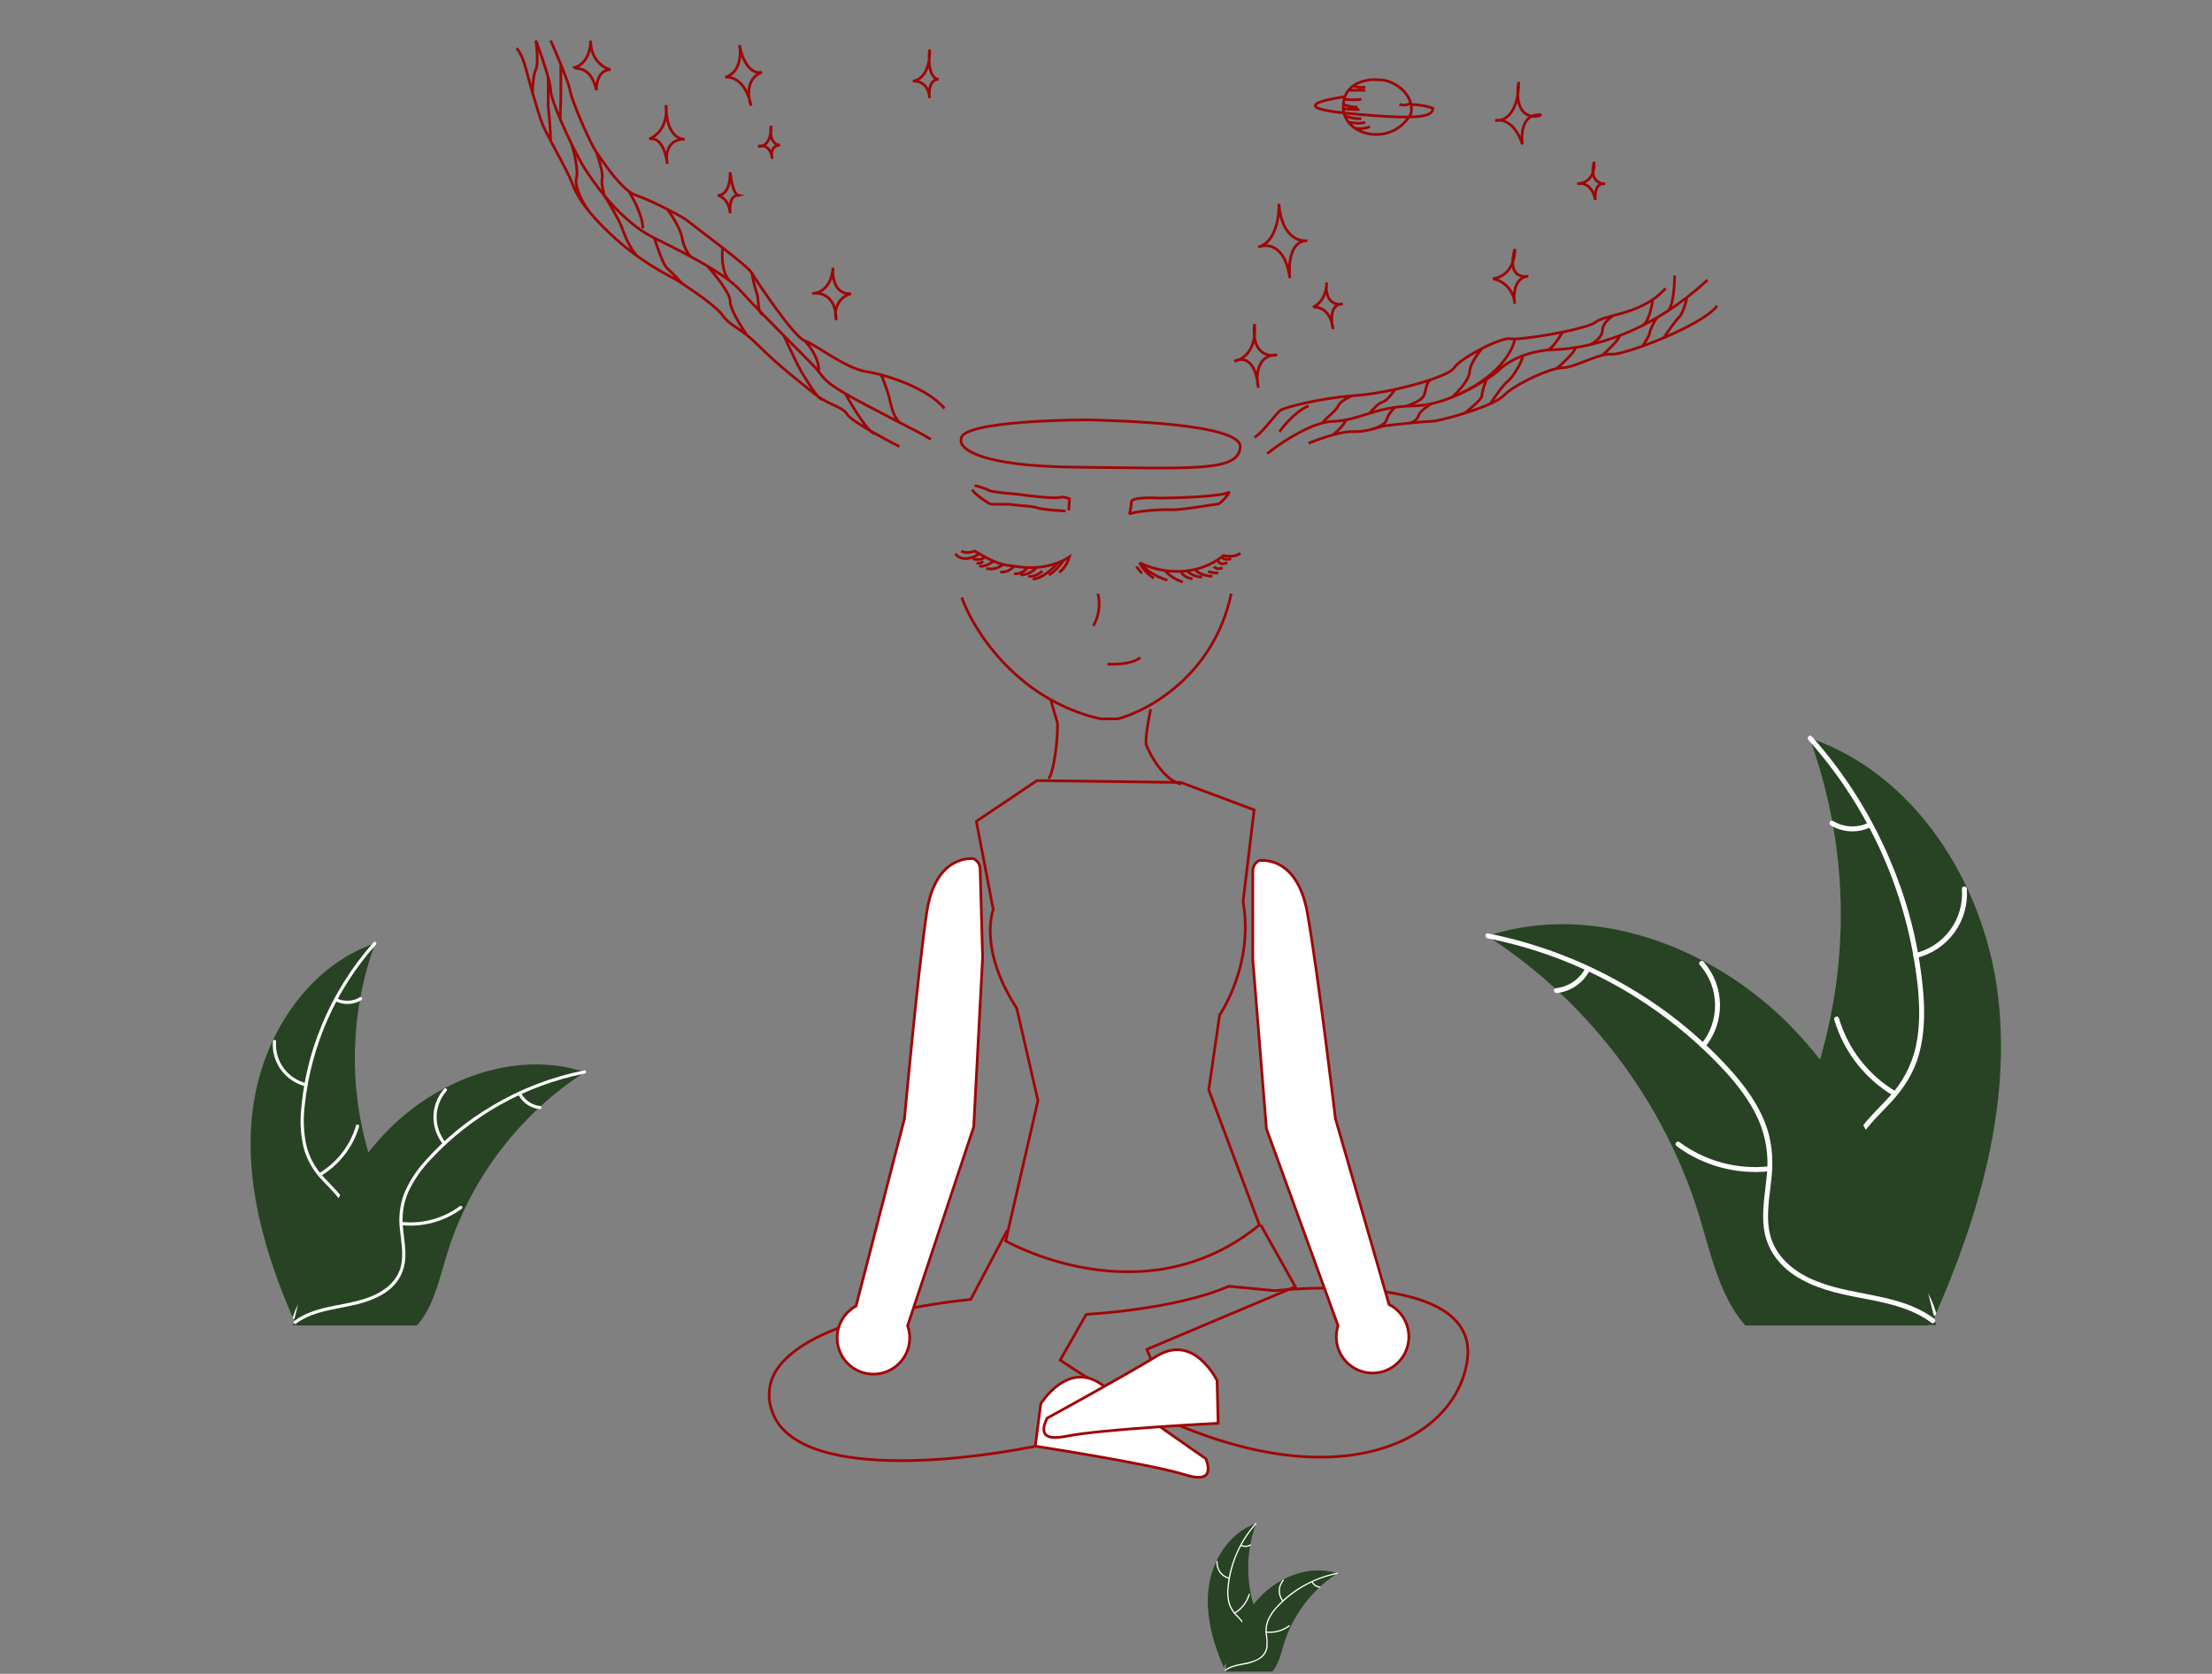 <svg width="818" height="619" viewBox="0 0 818 619" fill="none" xmlns="http://www.w3.org/2000/svg">
<rect x="0" y="0" width="818" height="619" fill="#808080" stroke="none"/>
<g clip-path="url(#clip0_523_246)">
<path d="M93.453 410.461C96.771 383.783 113.304 357.497 138.747 348.815C128.713 376.274 128.716 406.398 138.753 433.856C142.663 444.431 148.113 455.786 144.435 466.444C142.147 473.076 136.55 478.15 130.293 481.323C124.035 484.495 117.091 486.008 110.234 487.49L108.884 488.606C97.998 464.025 90.135 437.139 93.453 410.461Z" fill="#274323"/>
<path d="M139 349.32C124.183 365.921 114.974 386.769 112.681 408.903C112.102 413.659 112.277 418.477 113.199 423.178C114.245 427.729 116.491 431.917 119.703 435.306C122.634 438.527 126.005 441.482 128.103 445.359C129.147 447.359 129.756 449.558 129.891 451.811C130.026 454.063 129.683 456.319 128.885 458.429C127.033 463.741 123.383 468.07 119.667 472.179C115.541 476.742 111.183 481.415 109.429 487.464C109.217 488.197 108.092 487.825 108.304 487.093C111.356 476.569 121.572 470.591 126.444 461.112C128.717 456.689 129.671 451.554 127.54 446.885C125.676 442.802 122.202 439.752 119.206 436.517C116.025 433.256 113.69 429.266 112.405 424.895C111.247 420.256 110.887 415.453 111.34 410.693C112.189 399.959 114.72 389.426 118.841 379.479C123.482 368.101 130.034 357.6 138.216 348.431C138.722 347.864 139.503 348.756 139 349.32V349.32Z" fill="white"/>
<path d="M113 401.733C109.338 400.844 106.112 398.682 103.898 395.634C101.683 392.586 100.623 388.85 100.909 385.094C100.969 384.334 102.153 384.392 102.093 385.153C101.82 388.651 102.807 392.131 104.876 394.965C106.944 397.799 109.957 399.8 113.371 400.607C114.113 400.784 113.737 401.908 113 401.733Z" fill="white"/>
<path d="M118.001 433.869C124.614 429.921 129.496 423.625 131.673 416.237C131.888 415.505 133.013 415.878 132.798 416.609C130.518 424.292 125.425 430.834 118.534 434.927C117.877 435.317 117.348 434.257 118.001 433.869V433.869Z" fill="white"/>
<path d="M124.581 369.223C125.926 369.862 127.409 370.157 128.896 370.082C130.383 370.006 131.828 369.563 133.102 368.791C133.753 368.393 134.282 369.454 133.634 369.849C132.224 370.695 130.627 371.183 128.984 371.27C127.341 371.357 125.702 371.041 124.21 370.348C124.063 370.295 123.943 370.188 123.873 370.049C123.803 369.91 123.789 369.749 123.833 369.6C123.883 369.451 123.989 369.328 124.129 369.258C124.27 369.187 124.432 369.175 124.581 369.223V369.223Z" fill="white"/>
<path d="M216.301 396.465C215.901 396.725 215.501 396.985 215.101 397.255C209.742 400.779 204.679 404.732 199.961 409.075C199.591 409.405 199.221 409.745 198.861 410.085C187.605 420.671 178.413 433.254 171.751 447.195C169.105 452.745 166.885 458.489 165.111 464.375C162.661 472.505 160.651 481.515 155.801 488.165C155.303 488.865 154.762 489.533 154.181 490.165H110.351C110.251 490.115 110.151 490.075 110.051 490.025L108.301 490.105C108.371 489.795 108.451 489.475 108.521 489.165C108.561 488.985 108.611 488.805 108.651 488.625C108.681 488.505 108.711 488.385 108.731 488.275C108.741 488.235 108.751 488.195 108.761 488.165C108.781 488.055 108.811 487.955 108.831 487.855C109.271 486.065 109.724 484.275 110.191 482.485C110.191 482.475 110.191 482.475 110.201 482.465C113.791 468.835 118.551 455.385 125.201 443.085C125.401 442.715 125.601 442.335 125.821 441.965C128.849 436.438 132.324 431.167 136.211 426.205C138.348 423.495 140.621 420.895 143.021 418.415C149.235 412.019 156.416 406.64 164.301 402.475C180.021 394.175 198.221 390.995 215.021 396.065C215.451 396.195 215.871 396.325 216.301 396.465Z" fill="#274323"/>
<path d="M216.202 397.022C194.377 401.357 174.472 412.458 159.315 428.75C155.989 432.199 153.229 436.151 151.134 440.46C149.229 444.723 148.501 449.419 149.025 454.059C149.426 458.396 150.339 462.785 149.679 467.143C149.308 469.369 148.471 471.491 147.223 473.371C145.974 475.251 144.342 476.845 142.434 478.05C137.758 481.176 132.238 482.435 126.796 483.479C120.755 484.637 114.461 485.745 109.419 489.519C108.808 489.976 108.134 489.002 108.744 488.545C117.517 481.979 129.273 483.357 138.87 478.722C143.348 476.559 147.202 473.034 148.311 468.023C149.281 463.641 148.344 459.114 147.899 454.727C147.322 450.208 147.86 445.616 149.466 441.353C151.335 436.951 153.939 432.9 157.166 429.372C164.307 421.313 172.669 414.427 181.949 408.966C192.504 402.675 204.059 398.235 216.111 395.84C216.857 395.692 216.943 396.875 216.202 397.022H216.202Z" fill="white"/>
<path d="M163.886 423.217C161.498 420.303 160.224 416.635 160.29 412.868C160.357 409.1 161.76 405.48 164.25 402.652C164.756 402.082 165.666 402.841 165.16 403.412C162.836 406.041 161.529 409.414 161.474 412.922C161.419 416.43 162.62 419.842 164.86 422.542C165.346 423.129 164.37 423.801 163.886 423.217H163.886Z" fill="white"/>
<path d="M148.532 451.887C156.189 452.716 163.877 450.628 170.063 446.04C170.676 445.585 171.349 446.56 170.738 447.014C164.291 451.777 156.286 453.933 148.32 453.053C147.561 452.969 147.776 451.803 148.532 451.887V451.887Z" fill="white"/>
<path d="M192.706 404.233C193.395 405.553 194.402 406.681 195.634 407.516C196.867 408.351 198.288 408.867 199.77 409.017C200.53 409.092 200.313 410.257 199.558 410.183C197.922 410.009 196.354 409.438 194.989 408.518C193.625 407.598 192.507 406.359 191.732 404.907C191.648 404.777 191.616 404.619 191.644 404.465C191.672 404.312 191.757 404.176 191.882 404.083C192.011 403.994 192.171 403.96 192.325 403.988C192.479 404.016 192.616 404.104 192.706 404.233V404.233Z" fill="white"/>
<path d="M446.945 587.276C448.231 576.937 454.639 566.749 464.499 563.385C460.611 574.027 460.611 585.701 464.502 596.342C466.017 600.441 468.129 604.842 466.704 608.972C465.683 611.526 463.721 613.59 461.223 614.738C458.744 615.864 456.131 616.667 453.449 617.128L452.926 617.561C448.707 608.035 445.66 597.615 446.945 587.276Z" fill="#274323"/>
<path d="M464.597 563.58C458.855 570.014 455.286 578.094 454.397 586.672C454.173 588.515 454.241 590.382 454.598 592.204C455.004 593.968 455.874 595.591 457.119 596.905C458.357 598.067 459.451 599.375 460.374 600.8C460.779 601.576 461.015 602.428 461.067 603.301C461.119 604.174 460.986 605.048 460.677 605.866C459.855 607.864 458.641 609.676 457.105 611.195C455.506 612.963 453.817 614.774 453.137 617.119C453.055 617.403 452.619 617.258 452.701 616.975C453.884 612.896 457.843 610.579 459.731 606.906C460.218 606.08 460.509 605.154 460.583 604.198C460.656 603.242 460.51 602.283 460.156 601.392C459.3 599.89 458.209 598.533 456.926 597.374C455.693 596.11 454.788 594.564 454.29 592.87C453.842 591.072 453.702 589.21 453.878 587.366C454.207 583.206 455.188 579.124 456.785 575.269C458.583 570.859 461.123 566.789 464.293 563.236C464.49 563.016 464.792 563.362 464.597 563.58H464.597Z" fill="white"/>
<path d="M454.521 583.893C453.102 583.548 451.851 582.711 450.993 581.53C450.135 580.348 449.724 578.901 449.835 577.445C449.858 577.15 450.317 577.173 450.294 577.467C450.188 578.823 450.571 580.172 451.372 581.27C452.174 582.368 453.341 583.144 454.665 583.457C454.952 583.525 454.806 583.961 454.521 583.893H454.521Z" fill="white"/>
<path d="M456.459 596.348C459.022 594.817 460.914 592.377 461.758 589.514C461.841 589.231 462.277 589.375 462.194 589.658C461.31 592.636 459.336 595.171 456.666 596.758C456.411 596.909 456.206 596.498 456.459 596.348V596.348Z" fill="white"/>
<path d="M459.009 571.294C459.53 571.542 460.105 571.656 460.681 571.627C461.258 571.597 461.818 571.426 462.311 571.126C462.564 570.972 462.769 571.383 462.518 571.536C461.971 571.864 461.352 572.054 460.716 572.087C460.079 572.121 459.444 571.998 458.865 571.73C458.809 571.709 458.762 571.668 458.735 571.614C458.708 571.56 458.702 571.498 458.719 571.44C458.739 571.382 458.78 571.335 458.834 571.307C458.888 571.28 458.951 571.275 459.009 571.294L459.009 571.294Z" fill="white"/>
<path d="M494.555 581.852C494.4 581.953 494.245 582.053 494.09 582.158C492.014 583.523 490.051 585.055 488.223 586.739C488.079 586.867 487.936 586.998 487.796 587.13C483.434 591.233 479.872 596.109 477.29 601.512C476.265 603.663 475.404 605.889 474.716 608.17C473.767 611.321 472.988 614.813 471.108 617.39C470.915 617.661 470.706 617.92 470.481 618.165H453.494C453.455 618.146 453.417 618.131 453.378 618.111L452.7 618.142C452.727 618.022 452.758 617.898 452.785 617.778C452.8 617.708 452.82 617.638 452.835 617.569C452.847 617.522 452.859 617.476 452.866 617.433C452.87 617.417 452.874 617.402 452.878 617.39C452.886 617.348 452.897 617.309 452.905 617.27C453.076 616.576 453.251 615.883 453.432 615.189L453.436 615.181C454.763 609.882 456.715 604.759 459.249 599.919C459.327 599.776 459.404 599.629 459.489 599.485C460.663 597.343 462.01 595.3 463.516 593.378C464.344 592.327 465.225 591.32 466.155 590.359C468.564 587.88 471.347 585.795 474.402 584.181C480.495 580.964 487.548 579.732 494.059 581.697C494.226 581.747 494.389 581.798 494.555 581.852Z" fill="#274323"/>
<path d="M494.517 582.067C486.059 583.747 478.344 588.05 472.47 594.364C471.182 595.7 470.112 597.232 469.3 598.902C468.562 600.554 468.279 602.374 468.482 604.172C468.772 605.846 468.857 607.549 468.736 609.243C468.592 610.106 468.268 610.928 467.784 611.657C467.3 612.385 466.668 613.003 465.928 613.47C464.069 614.57 462.008 615.286 459.868 615.574C457.526 616.023 455.087 616.452 453.133 617.915C452.896 618.092 452.635 617.714 452.872 617.537C456.271 614.993 460.828 615.527 464.547 613.731C465.433 613.364 466.223 612.8 466.857 612.081C467.491 611.363 467.952 610.508 468.206 609.584C468.427 607.869 468.373 606.129 468.046 604.431C467.822 602.68 468.031 600.9 468.654 599.248C469.378 597.542 470.387 595.972 471.638 594.605C474.405 591.481 477.646 588.813 481.242 586.696C485.333 584.258 489.811 582.538 494.482 581.609C494.771 581.552 494.804 582.01 494.517 582.067H494.517Z" fill="white"/>
<path d="M474.242 592.219C473.317 591.09 472.823 589.668 472.848 588.208C472.874 586.749 473.418 585.345 474.383 584.249C474.579 584.028 474.932 584.323 474.736 584.544C473.835 585.563 473.329 586.87 473.307 588.229C473.286 589.589 473.751 590.911 474.62 591.958C474.808 592.185 474.429 592.446 474.242 592.219Z" fill="white"/>
<path d="M468.291 603.331C471.259 603.652 474.238 602.843 476.636 601.065C476.873 600.888 477.134 601.266 476.897 601.442C474.399 603.288 471.297 604.124 468.209 603.783C467.915 603.75 467.999 603.298 468.291 603.331H468.291Z" fill="white"/>
<path d="M485.411 584.862C485.678 585.373 486.068 585.811 486.546 586.134C487.024 586.458 487.575 586.658 488.149 586.716C488.443 586.745 488.359 587.197 488.067 587.168C487.433 587.101 486.825 586.879 486.296 586.523C485.767 586.166 485.334 585.686 485.034 585.123C485.001 585.073 484.989 585.011 485 584.952C485.01 584.893 485.043 584.84 485.092 584.804C485.142 584.769 485.204 584.756 485.264 584.767C485.323 584.778 485.376 584.812 485.411 584.862V584.862Z" fill="white"/>
<path d="M738.788 367.655C733.689 326.65 708.276 286.248 669.169 272.903C684.592 315.109 684.588 361.41 669.16 403.614C663.15 419.869 654.774 437.323 660.426 453.705C663.943 463.898 672.547 471.697 682.164 476.574C691.782 481.45 702.455 483.775 712.996 486.052L715.07 487.768C731.802 449.986 743.888 408.661 738.788 367.655Z" fill="#274323"/>
<path d="M668.781 273.679C691.555 299.196 705.71 331.241 709.235 365.261C709.945 372.554 710.032 380.014 708.437 387.203C706.83 394.198 703.378 400.634 698.441 405.844C693.936 410.795 688.754 415.336 685.53 421.295C682.132 427.577 682.002 434.714 684.328 441.386C687.174 449.549 692.784 456.203 698.496 462.519C704.838 469.532 711.536 476.716 714.232 486.014C714.559 487.14 716.288 486.567 715.962 485.443C711.271 469.267 695.569 460.078 688.08 445.509C684.586 438.711 683.119 430.818 686.395 423.642C689.26 417.366 694.599 412.678 699.204 407.705C704.04 402.484 707.748 396.755 709.658 389.842C711.611 382.77 711.817 375.291 711.295 368.012C709.99 351.514 706.099 335.324 699.765 320.035C692.633 302.546 682.561 286.406 669.986 272.313C669.207 271.441 668.007 272.812 668.781 273.679L668.781 273.679Z" fill="white"/>
<path d="M708.744 354.24C714.372 352.874 719.331 349.551 722.735 344.867C726.139 340.182 727.767 334.44 727.328 328.665C727.236 327.497 725.416 327.586 725.509 328.756C725.927 334.132 724.41 339.481 721.231 343.837C718.053 348.193 713.421 351.269 708.173 352.511C707.033 352.782 707.611 354.509 708.744 354.24H708.744Z" fill="white"/>
<path d="M701.056 403.635C690.892 397.566 683.389 387.89 680.043 376.534C679.712 375.409 677.983 375.981 678.313 377.105C681.818 388.915 689.646 398.97 700.237 405.262C701.247 405.861 702.061 404.231 701.056 403.635V403.635Z" fill="white"/>
<path d="M690.943 304.271C688.876 305.254 686.597 305.707 684.311 305.591C682.025 305.475 679.804 304.793 677.847 303.607C676.845 302.995 676.032 304.626 677.028 305.233C679.196 306.534 681.65 307.284 684.175 307.418C686.701 307.552 689.22 307.065 691.514 306.001C691.739 305.919 691.924 305.754 692.031 305.54C692.139 305.327 692.161 305.08 692.093 304.851C692.017 304.622 691.853 304.433 691.637 304.324C691.422 304.216 691.172 304.197 690.943 304.271V304.271Z" fill="white"/>
<path d="M549.966 346.144C550.58 346.544 551.195 346.943 551.81 347.358C560.046 352.774 567.829 358.85 575.081 365.526C575.65 366.034 576.218 366.556 576.772 367.079C594.072 383.349 608.201 402.69 618.441 424.119C622.508 432.649 625.919 441.477 628.647 450.525C632.413 463.021 635.502 476.87 642.957 487.091C643.723 488.166 644.554 489.193 645.447 490.165H712.816C712.969 490.089 713.123 490.027 713.277 489.95L715.967 490.073C715.859 489.597 715.736 489.105 715.628 488.628C715.567 488.352 715.49 488.075 715.429 487.798C715.383 487.614 715.336 487.429 715.305 487.26C715.29 487.199 715.275 487.137 715.26 487.091C715.229 486.922 715.182 486.769 715.152 486.615C714.475 483.864 713.779 481.112 713.061 478.361C713.061 478.346 713.061 478.346 713.046 478.33C707.528 457.38 700.212 436.707 689.991 417.801C689.683 417.233 689.376 416.648 689.038 416.08C684.383 407.584 679.042 399.482 673.067 391.856C669.783 387.691 666.289 383.694 662.6 379.882C653.05 370.051 642.012 361.783 629.892 355.382C605.729 342.624 577.756 337.737 551.933 345.529C551.272 345.729 550.626 345.929 549.966 346.144Z" fill="#274323"/>
<path d="M550.117 346.999C583.664 353.662 614.259 370.726 637.556 395.767C642.515 401.162 647.075 407.066 650.13 413.766C653.058 420.319 654.177 427.536 653.372 434.669C652.755 441.334 651.352 448.08 652.366 454.779C653.435 461.84 657.627 467.617 663.502 471.543C670.689 476.348 679.174 478.283 687.538 479.887C696.824 481.669 706.498 483.371 714.248 489.172C715.187 489.875 716.222 488.377 715.285 487.675C701.801 477.583 683.731 479.701 668.98 472.577C662.097 469.252 656.174 463.833 654.469 456.131C652.978 449.396 654.419 442.438 655.102 435.695C655.819 428.615 655.33 421.808 652.693 415.138C649.996 408.316 645.657 402.221 640.858 396.722C629.883 384.336 617.029 373.752 602.766 365.358C586.542 355.688 568.782 348.864 550.257 345.183C549.11 344.956 548.978 346.773 550.117 346.999V346.999Z" fill="white"/>
<path d="M630.529 387.262C634.2 382.783 636.159 377.145 636.056 371.355C635.954 365.565 633.797 360 629.97 355.653C629.192 354.776 627.793 355.943 628.572 356.821C632.143 360.862 634.152 366.046 634.236 371.438C634.321 376.83 632.475 382.075 629.032 386.225C628.285 387.128 629.786 388.16 630.529 387.262L630.529 387.262Z" fill="white"/>
<path d="M654.13 431.33C642.361 432.604 630.544 429.395 621.035 422.343C620.094 421.644 619.058 423.142 619.998 423.84C629.907 431.16 642.211 434.475 654.456 433.122C655.623 432.993 655.291 431.201 654.13 431.33V431.33Z" fill="white"/>
<path d="M586.231 358.083C585.172 360.112 583.626 361.846 581.731 363.129C579.836 364.413 577.652 365.206 575.374 365.437C574.206 365.552 574.539 367.343 575.7 367.229C578.214 366.962 580.626 366.083 582.722 364.67C584.819 363.256 586.538 361.351 587.729 359.12C587.858 358.919 587.907 358.676 587.864 358.441C587.821 358.205 587.691 357.995 587.498 357.853C587.3 357.716 587.055 357.664 586.818 357.707C586.58 357.75 586.37 357.885 586.231 358.083V358.083Z" fill="white"/>
<path d="M372.505 454.932L358.971 480.56C352.3 481.182 302.581 486.448 288.254 505.117C286.355 507.453 285.107 510.249 284.637 513.223C284.167 516.196 284.491 519.241 285.577 522.049C287.887 528.662 293.968 533.539 303.653 536.555C311.801 539.092 322.056 540.165 333.258 540.165C369.585 540.164 415.798 528.868 431.868 519.547L432.409 519.232L424.108 499.004L479.014 475.831L466.257 453.057" stroke="#A00606"/>
<path d="M471.365 477.301L471.418 477.306L471.47 477.3L471.413 476.803C471.47 477.3 471.47 477.3 471.471 477.3L471.473 477.299L471.483 477.298L471.524 477.294C471.56 477.29 471.614 477.284 471.686 477.276C471.83 477.261 472.044 477.238 472.322 477.211C472.88 477.155 473.699 477.078 474.739 476.993C476.82 476.822 479.788 476.617 483.335 476.48C490.432 476.206 499.832 476.207 509.069 477.3C518.319 478.394 527.345 480.577 533.734 484.629C536.923 486.651 539.437 489.128 541.004 492.15C542.57 495.167 543.209 498.762 542.597 503.058C540.137 520.324 524.538 535.192 498.442 538.281C472.422 541.361 436.004 532.706 392.062 502.974L401.7 486.063C401.732 486.061 401.767 486.059 401.804 486.057C402.051 486.043 402.416 486.021 402.887 485.99C403.829 485.927 405.197 485.829 406.9 485.683C410.306 485.392 415.055 484.912 420.432 484.158C431.131 482.656 444.356 480.06 454.408 475.676L471.365 477.301Z" stroke="#A00606"/>
<path d="M334.464 413.719L334.474 413.68L334.478 413.639L333.98 413.594C334.478 413.639 334.478 413.639 334.478 413.639L334.478 413.637L334.478 413.63L334.481 413.601L334.492 413.485L334.533 413.033C334.57 412.636 334.624 412.05 334.693 411.297C334.833 409.79 335.037 407.612 335.291 404.927C335.801 399.558 336.515 392.163 337.333 384.061C338.97 367.854 341.024 348.832 342.695 337.532C344.35 326.334 348.779 321.394 352.691 319.219C354.659 318.125 356.525 317.714 357.897 317.576C358.583 317.507 359.144 317.506 359.53 317.523C359.723 317.531 359.872 317.543 359.971 317.553C360 317.556 360.024 317.559 360.044 317.561C360.737 317.899 361.327 318.417 361.752 319.063C362.19 319.729 362.433 320.504 362.455 321.301L363.371 354.084L360.083 416.74L335.692 490.123L335.639 490.283L335.693 490.442C336.512 492.851 336.627 495.444 336.027 497.917C335.427 500.391 334.135 502.642 332.303 504.408C330.471 506.175 328.174 507.383 325.681 507.893C323.188 508.403 320.601 508.193 318.222 507.288C315.844 506.382 313.772 504.819 312.249 502.78C310.726 500.741 309.815 498.311 309.621 495.773C309.428 493.235 309.96 490.695 311.157 488.449C312.353 486.203 314.164 484.343 316.377 483.088L316.562 482.983L316.615 482.778L334.464 413.719Z" fill="white" stroke="#A00606"/>
<path d="M493.832 413.592L493.837 413.633L493.848 413.672L513.617 482.206L513.676 482.409L513.863 482.509C516.111 483.702 517.973 485.51 519.231 487.722C520.49 489.934 521.093 492.458 520.971 495C520.848 497.542 520.005 499.997 518.539 502.078C517.074 504.158 515.046 505.779 512.694 506.75C510.342 507.722 507.762 508.004 505.255 507.564C502.749 507.124 500.419 505.98 498.539 504.265C496.658 502.55 495.304 500.336 494.635 497.881C493.966 495.425 494.009 492.83 494.76 490.398L494.809 490.238L494.752 490.08L468.323 417.406L463.288 354.866V322.071C463.288 321.273 463.51 320.492 463.929 319.813C464.335 319.156 464.911 318.622 465.594 318.265C465.614 318.262 465.638 318.258 465.667 318.255C465.765 318.242 465.914 318.226 466.107 318.212C466.493 318.185 467.053 318.17 467.741 318.22C469.117 318.319 470.993 318.678 472.991 319.717C476.962 321.782 481.527 326.597 483.494 337.744C485.479 348.992 488.063 367.95 490.152 384.105C491.196 392.181 492.116 399.553 492.775 404.906C493.105 407.582 493.369 409.754 493.551 411.257C493.642 412.008 493.712 412.592 493.759 412.988L493.814 413.439L493.827 413.554L493.831 413.583L493.832 413.59L493.832 413.592C493.832 413.592 493.832 413.592 494.328 413.533L493.832 413.592Z" fill="white" stroke="#A00606"/>
<path d="M372.154 459.053C372.057 459 371.971 458.953 371.898 458.913L383.814 407.112L383.84 407L383.814 406.888L375.987 372.888L375.967 372.802L375.919 372.727C368.785 361.755 366.635 352.661 366.257 346.333C366.068 343.168 366.322 340.689 366.621 339.009C366.77 338.169 366.931 337.528 367.053 337.1C367.114 336.886 367.165 336.726 367.201 336.621C367.218 336.568 367.232 336.529 367.241 336.504L367.251 336.477L367.253 336.472L367.253 336.472L367.253 336.471L367.253 336.471L367.305 336.338L367.278 336.197L361.053 303.731L383.476 288.667L436.666 289.354L463.783 299.496L459.699 333.369L459.69 333.442L459.703 333.515C461.75 345.192 459.597 355.619 456.926 363.136C455.591 366.894 454.128 369.919 453 372.003C452.436 373.045 451.956 373.851 451.618 374.395C451.449 374.667 451.316 374.874 451.225 375.012C451.18 375.081 451.145 375.132 451.122 375.166L451.097 375.204L451.091 375.213L451.089 375.215L451.089 375.215L451.089 375.215L451.022 375.312L451.005 375.428L447.005 402.928L446.987 403.055L447.032 403.176L465.733 453.006C444.21 470.611 420.743 472.081 402.601 469.124C393.489 467.64 385.727 465.039 380.244 462.81C377.503 461.695 375.332 460.674 373.849 459.932C373.107 459.561 372.537 459.26 372.154 459.053Z" stroke="#A00606"/>
<path d="M355.683 220.969C358.963 230.327 369.482 248.045 388.572 258.76M455.303 219.537C449.011 249.514 424.718 262.895 413.357 265.839H406.923C400.095 264.277 393.989 261.801 388.572 258.76M405.969 219.537C406.605 221.447 407.161 226.506 404.301 231.471M421.461 208.081C421.858 209.195 423.844 212.091 426.704 213.809M421.461 208.081C422.732 209.672 426.561 213.189 431.709 214.525M421.461 208.081C423.557 209.191 426.852 210.394 430.755 210.97M420.269 209.513C420.746 210.229 421.842 211.709 422.414 211.9M430.755 210.97C431.629 211.996 434.187 214.287 437.428 215.241M430.755 210.97C432.623 211.246 434.631 211.378 436.713 211.289M436.713 211.289C436.952 212.049 438.143 213.666 441.003 214.048M436.713 211.289C437.421 211.258 438.136 211.202 438.858 211.117M438.858 211.117C439.732 211.935 442.1 213.523 444.578 213.332M438.858 211.117C439.881 210.997 440.916 210.819 441.957 210.575M441.957 210.575C442.433 211.494 444.959 213.093 448.391 213.093M441.957 210.575C445.272 209.797 448.641 208.344 451.83 205.933M446.723 211.289C447.12 211.492 448.439 211.9 450.536 211.9M448.868 209.513C449.223 209.991 450.375 210.754 452.142 209.991M450.536 207.365C450.536 207.604 451.013 209.275 453.873 208.081M451.83 205.933C452.035 205.778 452.239 205.619 452.443 205.456C453.952 205.774 457.305 206.029 458.639 204.501M451.83 205.933C451.955 206.411 452.824 207.222 455.303 206.649M391.67 211.661C393.767 210.325 395.086 207.286 395.483 205.933C394.903 206.331 394.185 206.76 393.338 207.184M393.338 207.184C392.385 208.597 389.954 211.661 387.857 212.616M393.338 207.184C392.696 207.506 391.98 207.824 391.193 208.125M391.193 208.125C389.366 210.497 384.568 214.43 381.899 214.048M391.193 208.125C389.068 208.935 386.425 209.61 383.329 209.841M385.473 211.184C384.679 211.98 382.518 213.475 380.23 213.093M383.329 209.841C382.614 210.766 380.421 212.616 377.37 212.616M383.329 209.841C382.259 209.921 381.134 209.948 379.959 209.909M379.959 209.909C379.334 210.811 377.466 212.521 374.987 212.139M379.959 209.909C378.646 209.865 376.425 209.596 374.987 209.37M374.987 209.37C374.309 210.246 372.332 211.9 369.853 211.518M374.987 209.37C374.028 209.22 372.127 209.031 371.174 208.796M371.174 208.796C370.459 208.797 368.552 211.088 364.739 210.229M371.174 208.796C369.823 208.464 368.6 208.038 367.361 207.498M367.361 207.498C366.566 208.233 364.405 209.638 362.118 209.37M367.361 207.498C366.364 207.063 365.356 206.554 364.262 205.958M363.548 207.498C363.23 207.916 362.308 208.626 361.164 208.125M364.262 205.958C364.119 206.348 362.135 207.413 359.734 206.649M364.262 205.958C363.586 205.59 362.877 205.189 362.118 204.752M362.118 204.752C361.588 204.447 361.034 204.126 360.449 203.785C359.496 204.183 357.16 204.74 355.444 203.785M362.118 204.752C360.608 206.021 355.683 208.125 353.3 204.752M395.245 188.749L395.483 184.453C394.848 184.135 393.195 183.594 391.67 183.976C389.763 184.453 379.515 183.26 378.324 183.021C377.132 182.783 366.646 182.067 365.692 181.351C364.739 180.635 360.688 179.68 360.449 179.441M394.053 188.988C391.114 188.829 384.901 188.367 383.567 187.795C381.899 187.079 374.749 186.84 374.272 186.601C373.796 186.363 366.884 186.601 366.169 186.363C365.454 186.124 360.449 182.783 359.496 181.112M388.572 258.76C389.207 261.04 390.574 265.886 390.955 267.032C391.432 268.464 390.478 283.465 387.857 288M425.512 262.259C424.797 265.68 423.462 273.094 423.844 275.385C425.512 279.59 430.422 288.4 436.713 290M463.882 161.78C467.457 159.632 471.986 152.472 473.892 151.517C475.742 150.591 487.237 147.419 500.108 146.358M615.934 106.648C614.451 108.294 612.839 109.657 611.167 110.798M468.649 167.747C472.755 164.444 481.741 158.309 489.145 156.395M631.425 103.545C628.885 105.889 626.338 108.034 623.799 109.995M483.902 163.928C485.958 163.077 489.503 161.763 492.958 160.811M635 113.092C632.272 116.774 623.7 121.343 615.219 124.945M473.177 159.632C474.845 157.251 479.326 152.009 483.902 150.085M489.145 156.395C490.48 156.05 491.764 155.842 492.958 155.813C494.652 155.772 496.218 155.58 497.725 155.289M489.145 156.395C489.622 155.097 493.911 152.233 494.865 150.085C495.627 148.367 498.678 146.885 500.108 146.358M500.108 146.358C500.504 146.326 500.901 146.295 501.3 146.267C505.627 145.957 510.782 145.121 515.837 144.017M506.543 152.812C507.496 151.585 509.784 149.035 511.309 148.653C512.834 148.271 514.964 145.404 515.837 144.017M506.543 152.812C503.465 153.753 500.709 154.714 497.725 155.289M506.543 152.812C509.263 151.98 512.235 151.163 515.837 150.642M515.837 144.017C520.741 142.947 525.551 141.626 529.422 140.292M492.958 160.811C495.643 160.071 498.274 159.548 500.108 159.632C502.382 159.736 504.611 159.39 506.543 158.946M492.958 160.811C494.229 159.796 496.962 157.271 497.725 155.289M506.543 158.946C509.065 158.367 511.079 157.619 512.024 157.484C512.917 157.356 517.021 156.886 521.081 156.477M506.543 158.946C508.37 158.553 512.167 157.271 512.739 155.289C513.311 153.307 515.043 151.365 515.837 150.642M515.837 150.642C517.104 150.459 518.449 150.312 519.889 150.214M519.889 150.214C520.875 150.147 521.906 150.103 522.987 150.085C525.094 150.051 527.258 149.759 529.422 149.278M519.889 150.214C521.795 149.648 525.799 148.066 526.562 146.267C527.515 144.017 527.277 141.07 529.422 140.292M529.422 140.292C533.867 138.76 537.075 137.211 537.763 136.004C538.746 134.282 543.336 131.293 548.011 128.897M529.422 149.278C527.992 150.109 525.037 152.124 524.655 153.531C524.179 155.289 522.272 156.356 521.081 156.477M529.422 149.278C531.832 148.742 534.241 147.972 536.572 147.064M521.081 156.477C524.603 156.122 528.093 155.813 529.422 155.813C530.788 155.813 536.066 154.562 541.624 152.812M548.011 128.897C552.408 126.644 556.88 124.917 558.498 125.264C558.841 125.338 559.413 125.361 560.166 125.34M548.011 128.897C546.581 130.55 543.674 134.572 543.483 137.436C543.245 141.016 537.525 146.703 536.572 147.064M536.572 147.064C541.558 145.122 546.182 142.55 549.67 140.292M536.572 147.064C553.922 140.065 559.53 129.665 560.166 125.34M541.624 152.812C543.753 151.169 548.011 147.577 548.011 146.358C548.011 144.835 549.184 141.717 549.67 140.292M541.624 152.812C544.967 151.759 548.412 150.527 551.167 149.278M549.67 140.292C551.297 139.24 552.676 138.256 553.731 137.436C555.073 135.9 558.248 133.403 563.026 131.58M551.167 149.278C553.423 148.255 555.217 147.221 556.114 146.267C559.437 142.731 569.999 137.564 575.657 136.294M551.167 149.278C552.578 147.081 555.828 142.353 557.544 141.016C559.689 139.345 563.264 133.122 563.026 131.58M563.026 131.58C565.534 130.622 568.485 129.851 571.844 129.501M575.657 136.294C576.492 136.107 577.22 136.004 577.802 136.004C581.387 136.004 587.811 132.563 592.578 131.367M575.657 136.294C578.04 134.239 582.759 129.81 582.568 128.532M582.568 128.532C579.66 128.99 576.944 129.237 574.465 129.321C573.566 129.352 572.692 129.413 571.844 129.501M582.568 128.532C584.328 128.255 586.159 127.902 588.05 127.46M592.578 131.367C593.832 131.052 594.972 130.893 595.915 130.992C597.473 131.156 601.941 129.963 607.354 128.026M592.578 131.367C594.507 129.651 598.502 125.789 599.047 124.071M599.047 124.071C601.751 123.033 604.528 121.816 607.354 120.395M599.047 124.071C595.216 125.54 591.53 126.648 588.05 127.46M607.354 128.026C608.228 126.787 609.976 124.118 609.976 123.355C609.976 122.4 612.121 117.844 613.074 117.274M607.354 128.026C609.84 127.136 612.525 126.089 615.219 124.945M613.074 117.274C614.26 116.574 615.452 115.838 616.649 115.063M613.074 117.274C611.149 118.409 609.241 119.448 607.354 120.395M615.219 124.945C616.649 122.827 619.795 118.328 620.939 117.274C622.369 115.956 623.799 110.717 623.799 109.995M623.799 109.995C621.405 111.843 619.018 113.529 616.649 115.063M619.271 101.875C619.253 105.734 618.703 113.776 616.649 115.063M611.167 110.798C610.85 113.538 609.642 119.294 607.354 120.395M611.167 110.798C606.266 114.144 600.848 115.589 596.63 116.708M596.63 116.708C593.735 117.475 591.405 118.089 590.195 119.059C588.709 120.249 583.555 121.647 577.802 122.821M596.63 116.708C595.279 117.491 592.578 119.679 592.578 122.161C592.578 124.643 589.559 126.728 588.05 127.46M577.802 122.821C576.531 125.108 573.56 129.645 571.844 129.501M577.802 122.821C571.143 124.18 563.681 125.241 560.166 125.34M203.631 15C204.618 17.224 206.062 20.567 207.396 23.831M220.552 56.289C217.931 52.471 211.258 36.719 210.781 33.377C210.569 31.89 209.069 27.922 207.396 23.831M220.552 56.289C221.426 58.756 223.079 64.118 222.697 65.836C222.316 67.554 223.048 70.848 223.462 72.28M220.552 56.289C222.717 59.443 227.808 67.154 232.469 70.685M277.989 100.92C279.657 103.784 293.718 124.787 297.531 125.98M277.989 100.92C277.214 99.591 272.385 95.64 267.264 91.644M277.989 100.92C278.306 102.591 279.133 106.457 279.895 108.557C280.849 111.183 279.704 115.479 282.54 116.672M297.531 125.98C301.345 127.173 312.546 136.243 320.411 137.436C321.999 137.677 323.868 138.074 325.892 138.614M297.531 125.98C299.426 127.889 303.123 132.854 302.756 137.436M349.248 151.04C344.303 145.135 333.892 140.751 325.892 138.614M242.002 88.032C234.572 84.385 228.21 78.062 223.462 72.28M242.002 88.032C246.343 90.163 250.959 92.477 255.348 94.854M242.002 88.032C242.955 91.214 245.243 97.913 246.768 99.249C248.675 100.92 252.25 104.832 252.25 104.832M344.243 162.496C340.891 160.418 339.249 159.624 333.23 156.529M191 17.864C191.636 18.341 193.24 20.585 194.575 25.74C195.217 28.221 196.071 31.302 196.947 34.332M332.565 165.121C331.887 164.782 327.884 162.724 323.685 160.348M196.947 34.332C198.346 39.172 199.8 43.88 200.533 45.788C200.964 46.909 202.173 49.278 203.631 52.048M196.947 34.332C196.951 32.264 197.196 27.649 198.15 25.74C199.103 23.831 198.547 17.784 198.15 15C199.403 18.273 201.515 24.173 202.719 28.604M202.719 28.604C203.27 30.635 203.631 32.357 203.631 33.377C203.631 35.11 205.239 39.583 207.396 44.624M202.719 28.604V39.105C203.023 42.006 203.631 48.656 203.631 52.048M203.631 52.048C206.208 56.943 209.564 63.093 210.781 65.836C212.222 69.082 212.982 72.464 218.407 78.865M207.396 23.831C207.396 26.456 207.396 32.566 207.396 36.003C207.396 40.299 206.893 43.459 207.396 44.624M207.396 44.624C208.631 47.508 210.045 50.577 211.441 53.425M211.441 53.425C213.321 57.26 215.169 60.693 216.501 62.733C218.076 65.145 220.443 68.603 223.462 72.28M211.441 53.425C212.348 56.448 213.961 63.163 213.164 65.836C212.168 69.177 216.262 76.446 218.407 78.865M218.407 78.865C220.163 80.936 222.406 83.322 225.319 86.123C228.913 89.578 232.529 92.469 235.873 94.854M223.462 72.28C225.273 75.144 229.132 81.588 230.085 84.452C231.277 88.032 234.033 93.573 235.873 94.854M232.469 70.685C233.452 71.43 234.415 71.989 235.329 72.28C238.107 73.165 242.76 75.324 246.768 77.371M232.469 70.685C234.216 73.365 237.712 79.87 237.712 84.452M246.768 77.371C250.324 79.187 253.372 80.915 254.156 81.588C255.05 82.355 261.351 87.03 267.264 91.644M246.768 77.371C248.357 79.493 251.678 84.595 252.25 88.032C252.822 91.469 254.553 94.012 255.348 94.854M255.348 94.854C257.486 96.012 259.571 97.185 261.544 98.36M267.264 91.644C266.877 94.577 266.887 101.159 270.02 104.023M270.02 104.023C271.585 105.246 272.915 106.445 273.937 107.603C275.787 109.696 278.966 113.013 282.54 116.672M270.02 104.023C267.652 102.171 264.745 100.264 261.544 98.36M282.54 116.672C284.875 119.061 287.378 121.597 289.79 124.034M235.873 94.854C243.613 100.377 249.893 103.189 251.058 104.023C251.285 104.185 251.698 104.463 252.25 104.832M252.25 104.832C255.745 107.17 264.794 113.167 267.264 116.672C269.461 119.789 271.94 120.511 276.32 124.034M261.544 98.36C264.37 101.441 270.02 108.366 270.02 111.421C270.02 114.476 274.22 121.102 276.32 124.034M276.32 124.034C277.642 125.096 279.136 126.413 280.849 128.128C288.237 135.527 295.863 141.255 301.106 145.551C302.148 146.405 303.19 147.108 304.205 147.708M289.79 124.034C294.631 128.924 299.104 133.416 301.106 135.527C301.794 136.252 302.312 136.872 302.756 137.436M289.79 124.034C291.576 127.865 295.386 135.909 296.34 137.436C297.531 139.345 302.775 148.434 304.205 147.708M304.205 147.708C308.292 150.131 311.924 150.893 313.261 153.188C314.138 154.693 319.032 157.716 323.685 160.348M312.593 145.551C314.623 146.733 317.171 148.137 320.411 149.847C326.233 152.92 330.263 155.004 333.23 156.529M312.593 145.551C315.396 150.642 321.537 160.73 323.685 160.348M312.593 145.551C305.254 141.276 304.701 139.9 302.756 137.436M325.892 138.614C326.687 140.535 328.418 145.043 328.99 147.708C329.705 151.04 330.905 155.336 333.23 156.529M497.351 35.764C488.737 36.957 476.99 39.869 498.916 41.969C526.324 44.595 529.66 42.924 529.899 40.06C527.039 38.914 523.305 38.641 521.796 38.647M497.351 35.764C497.683 34.847 498.14 34.057 498.684 33.377M497.351 35.764C497.241 36.068 497.145 36.386 497.063 36.719M521.796 38.647C522.009 39.701 522.026 40.815 521.796 41.969C517.128 50.65 506.981 51.391 501.14 47.459M521.796 38.647C521.745 38.399 521.684 38.154 521.613 37.912M498.684 33.377C500.509 33.377 504.302 33.377 504.874 33.377M498.684 33.377C499.208 32.722 499.814 32.17 500.469 31.707M497.063 36.719C501.776 37.196 502.968 36.719 503.444 36.719M497.063 36.719C496.918 37.314 496.821 37.955 496.779 38.647M496.779 38.647C496.752 39.096 496.749 39.567 496.771 40.06C496.774 40.11 496.776 40.159 496.779 40.208M496.779 38.647C497.809 39.038 500.299 39.774 502.014 39.583M496.779 40.208C498.048 40.318 501.014 40.537 502.729 40.537M496.779 40.208C496.837 41.148 497.034 42.033 497.351 42.857M497.351 42.857C498.429 43.277 501.157 44.07 503.444 43.879M497.351 42.857C497.677 43.705 498.129 44.487 498.684 45.197M498.684 45.197C500.191 45.477 503.54 45.869 504.874 45.197M498.684 45.197C499.362 46.064 500.194 46.822 501.14 47.459M501.14 47.459C502.385 47.618 505.208 47.697 506.543 46.743M500.469 31.707C503.823 29.33 508.446 29.272 509.879 29.559C514.078 29.298 520.11 32.822 521.613 37.912M500.469 31.707C501.063 32.025 502.777 32.566 504.874 32.184M521.613 37.912C521.356 38.402 520.175 39.235 517.506 38.647M409.544 245.552C412.325 245.791 418.648 245.647 421.699 243.165M417.647 190.181C417.886 189.386 418.362 187.365 418.362 185.647C418.362 183.928 425.512 183.976 429.087 184.215C436.396 184.135 451.68 183.594 454.349 182.067C455.303 181.828 451.251 186.363 450.536 186.363C449.821 186.363 436.713 188.749 432.662 188.511C428.61 188.272 418.601 189.227 417.647 190.181ZM355.444 162.496C354.571 165.758 361.736 172.377 397.39 172.759C441.957 173.236 457.924 174.429 458.639 165.36C459.354 156.291 408.829 155.575 405.493 155.336C402.156 155.097 354.491 155.336 355.444 162.496ZM218.407 15C218.487 17.705 217.406 23.497 212.449 25.024C213.164 25.74 218.407 24.069 220.552 33.377C220.473 30.832 221.41 25.74 225.795 25.74C223.333 25.183 218.407 22.256 218.407 15ZM273.461 16.671C274.096 19.853 273.937 26.695 268.217 28.604C270.601 28.206 275.844 29.75 277.75 39.105C276.559 35.923 275.701 28.986 281.802 26.695C279.816 27.331 275.367 26.217 273.461 16.671ZM246.291 38.867C246.768 41.921 246.196 48.713 240.095 51.444C241.843 50.831 245.624 51.802 246.768 60.585C246.133 57.538 246.53 51.444 253.203 51.444C250.899 51.627 246.291 49.368 246.291 38.867ZM270.02 63.688C270.134 66.552 269.361 72.28 265.357 72.28C266.718 72.454 269.556 74.013 270.02 78.865C269.737 76.431 270.029 71.707 273.461 72.28C272.677 72.598 270.891 71.325 270.02 63.688ZM285.138 46.504C285.297 49.129 284.567 54.332 280.372 54.141C281.802 53.584 284.852 53.712 285.615 58.676C285.138 57.085 285.043 53.855 288.475 53.664C287.045 53.744 284.376 52.423 285.138 46.504ZM308.018 99.011C307.938 102.034 306.302 108.175 300.391 108.557C303.331 108 309.209 109.178 309.209 118.343C308.574 115.876 308.78 110.467 314.691 108.557C312.308 108.955 307.636 107.603 308.018 99.011ZM343.767 18.341C344.005 21.842 343.099 29.081 337.57 30.036C339.477 29.797 343.385 30.704 343.767 36.241C343.449 33.934 343.671 29.32 347.103 29.32C345.594 29.32 342.813 27.124 343.767 18.341ZM463.882 119.775C464.439 123.673 463.739 131.899 456.494 133.617C459.036 132.185 464.359 132.138 465.312 143.403C464.439 139.345 464.597 131.231 472.224 131.231C468.967 132.026 462.738 130.849 463.882 119.775ZM472.939 75.383C473.098 79.997 471.795 89.655 465.312 91.373C468.49 90.021 475.274 90.419 476.99 102.829C476.434 98.215 476.943 88.987 483.425 88.987C480.327 89.464 473.892 87.412 472.939 75.383ZM490.575 104.5C490.654 106.728 489.765 111.66 485.57 113.569C487.715 113.331 492.195 114.619 492.958 121.684C492.164 118.581 491.767 112.376 496.533 112.376C494.229 112.933 489.812 112.137 490.575 104.5ZM560.166 92.089C560.325 95.351 558.927 102.113 552.063 103.068C554.525 103.466 559.594 105.884 560.166 112.376C559.61 109.194 559.832 102.686 565.171 102.113C562.39 102.75 557.497 101.636 560.166 92.089ZM589.48 59.869C589.798 62.415 589.003 67.602 583.283 67.984C585.031 67.507 588.813 68.032 589.957 73.951C589.718 71.723 590.1 67.411 593.531 67.984C591.466 68.064 587.764 66.552 589.48 59.869ZM561.596 30.275C561.755 35.128 560.261 44.786 553.016 44.595C555.161 43.958 560.166 44.833 563.026 53.425C562.76 52.665 561.596 41.969 569.699 42.447C570.414 42.924 559.213 46.265 561.596 30.275Z" stroke="#A00606"/>
<path d="M382.847 534.798L384.885 519.109C384.901 519.084 384.92 519.054 384.943 519.019C385.02 518.9 385.135 518.726 385.288 518.507C385.592 518.069 386.043 517.452 386.625 516.742C387.793 515.32 389.48 513.536 391.568 512.067C393.656 510.597 396.123 509.457 398.858 509.284C401.583 509.111 404.623 509.893 407.879 512.353C414.57 517.409 424.106 524.198 431.966 529.72C435.896 532.482 439.409 534.929 441.939 536.684C443.204 537.562 444.224 538.267 444.927 538.753C445.279 538.996 445.551 539.184 445.736 539.312L445.901 539.425C445.932 539.499 445.976 539.604 446.027 539.736C446.136 540.014 446.277 540.408 446.407 540.869C446.67 541.802 446.87 542.951 446.702 543.948C446.62 544.44 446.45 544.878 446.169 545.236C445.892 545.591 445.486 545.893 444.888 546.087C443.668 546.485 441.647 546.436 438.397 545.422C431.799 543.363 417.774 540.687 405.434 538.53C399.256 537.45 393.489 536.499 389.267 535.817C387.156 535.476 385.43 535.202 384.233 535.014C383.634 534.92 383.167 534.847 382.85 534.798L382.847 534.798ZM445.847 539.304C445.847 539.304 445.847 539.304 445.847 539.304V539.304Z" fill="white" stroke="#A00606"/>
<path d="M450.018 510.434C450.037 510.471 450.053 510.503 450.067 510.53L450.469 526.345L450.467 526.345C450.146 526.361 449.674 526.385 449.069 526.417C447.858 526.48 446.114 526.574 443.979 526.694C439.708 526.935 433.874 527.285 427.617 527.719C415.121 528.587 400.894 529.796 394.118 531.16C390.78 531.832 388.765 531.672 387.593 531.15C387.018 530.895 386.646 530.553 386.407 530.171C386.165 529.786 386.041 529.333 386.01 528.835C385.946 527.826 386.264 526.703 386.623 525.802C386.799 525.358 386.981 524.98 387.118 524.715C387.182 524.589 387.237 524.489 387.276 524.419L387.451 524.323C387.648 524.215 387.939 524.057 388.314 523.851C389.063 523.441 390.15 522.845 391.5 522.103C394.198 520.619 397.945 518.549 402.14 516.209C410.529 511.53 420.717 505.765 427.896 501.43C431.389 499.32 434.494 498.857 437.186 499.311C439.889 499.766 442.225 501.156 444.149 502.834C446.074 504.511 447.567 506.46 448.581 507.996C449.087 508.762 449.471 509.422 449.729 509.89C449.857 510.123 449.954 510.308 450.018 510.434Z" fill="white" stroke="#A00606"/>
</g>
<defs>
<clipPath id="clip0_523_246">
<rect width="818" height="618.165" fill="white"/>
</clipPath>
</defs>
</svg>
